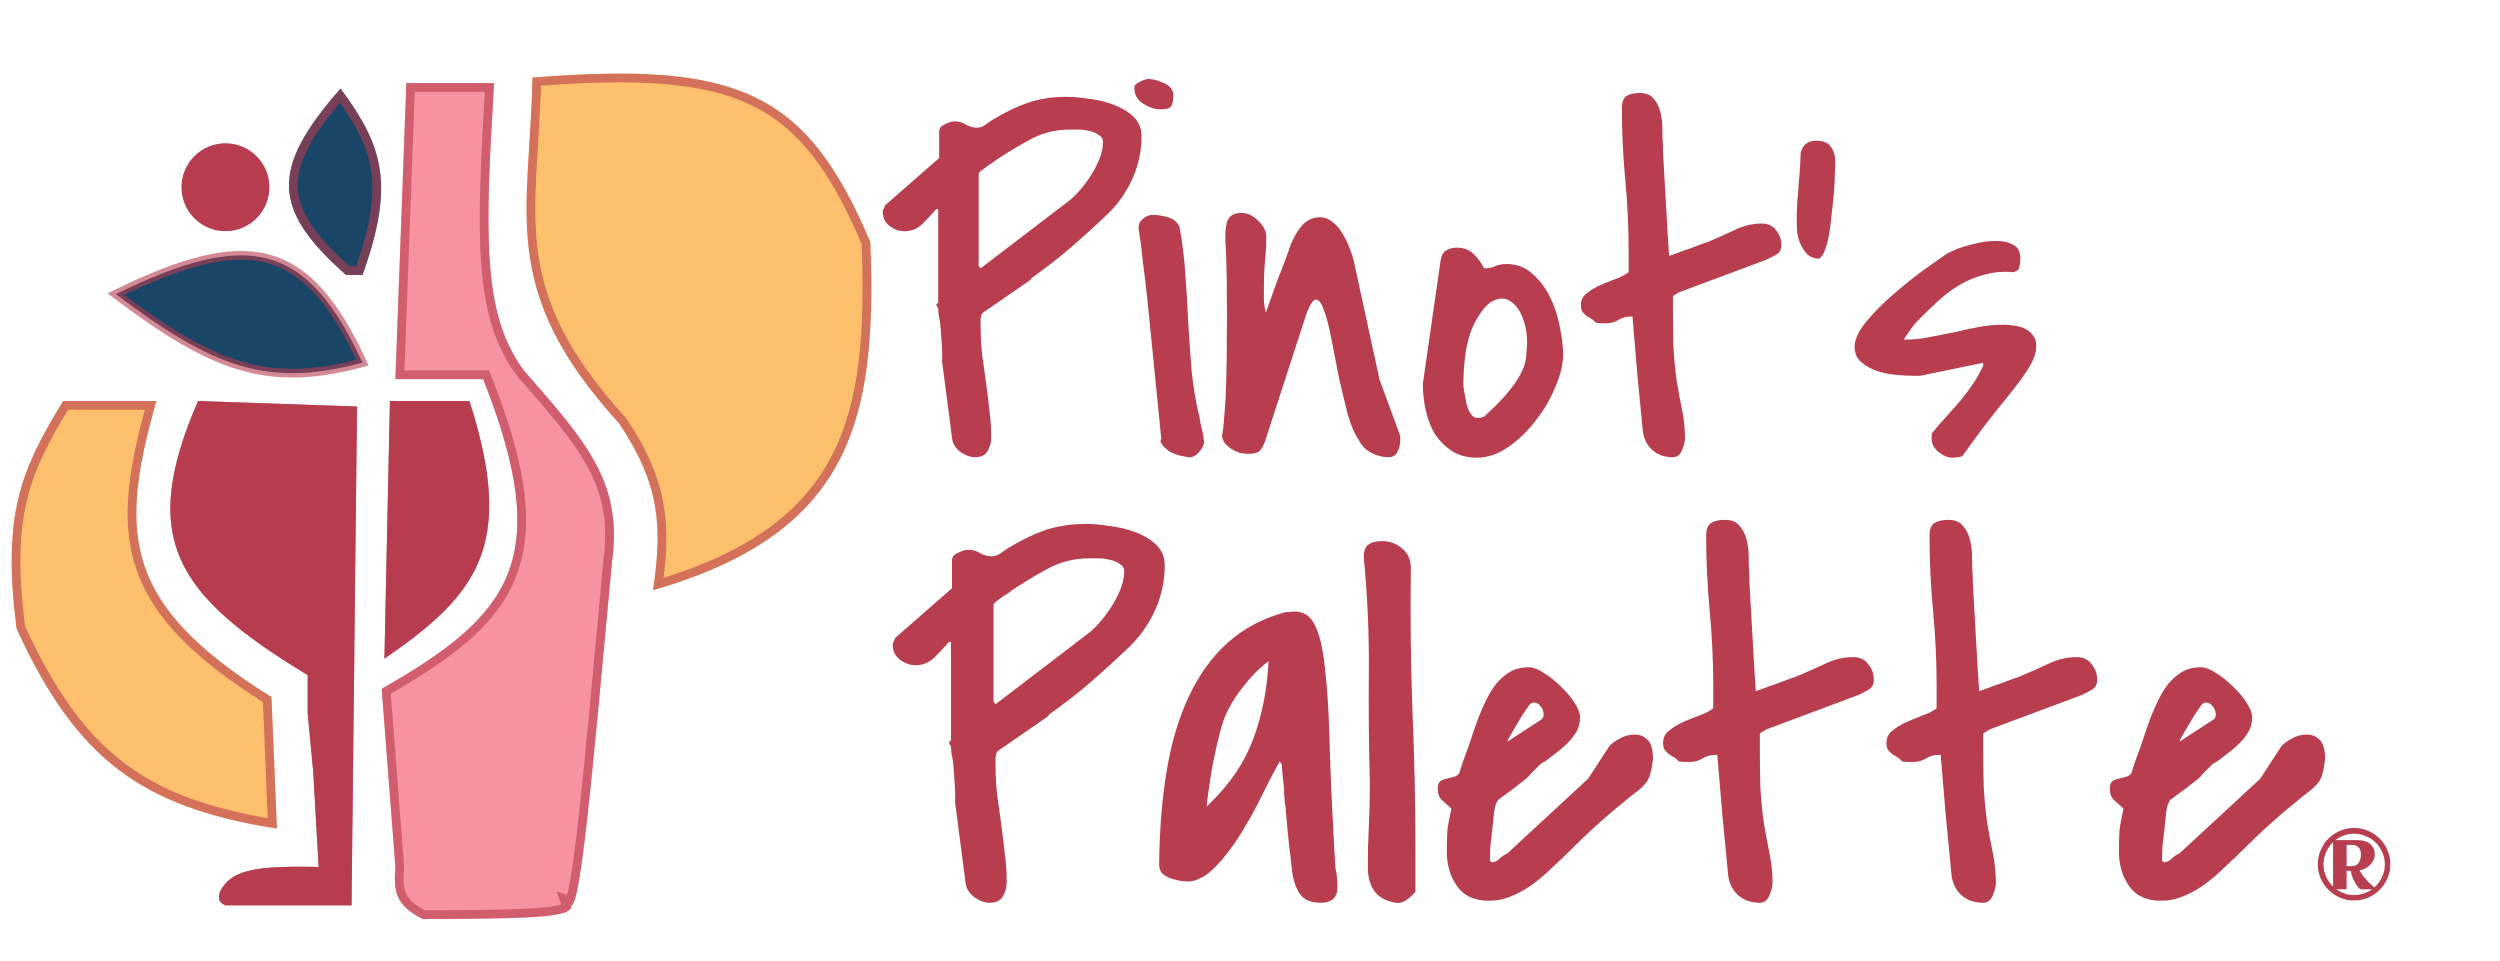 <svg width="385" height="148" viewBox="0 0 385 148" fill="none" xmlns="http://www.w3.org/2000/svg">
<g filter="url(#filter0_d)">
<path d="M59.093 56.587L60.782 11H74.289C72.94 34.024 72.352 46.63 78.932 55.32C88.608 66.379 94.162 72.566 92.439 84.867C89.416 117.499 87.614 138.127 86.108 137.629C86.834 139.671 78.058 139.656 63.314 139.74C59.243 137.649 58.772 135.699 59.093 131.72L56.983 104.284C76.629 93.04 83.741 84.609 72.601 56.587H59.093Z" fill="#F692A1"/>
<path d="M61.43 11.673H73.575C72.923 22.829 72.466 31.563 72.966 38.583C73.478 45.766 74.996 51.236 78.395 55.727L78.41 55.745L78.425 55.763C78.52 55.871 78.614 55.978 78.707 56.085C83.427 61.48 87.073 65.647 89.366 69.945C91.68 74.282 92.615 78.76 91.773 84.774L91.77 84.789L91.769 84.805C91.579 86.859 91.393 88.864 91.213 90.82C89.957 104.408 88.924 115.585 88.035 123.597C87.527 128.183 87.068 131.715 86.645 134.064C86.432 135.245 86.233 136.096 86.052 136.625C86.017 136.725 85.986 136.806 85.958 136.871L85.013 136.559L85.464 137.828C85.379 137.908 85.166 138.033 84.731 138.164C83.86 138.427 82.438 138.616 80.468 138.747C76.784 138.992 71.395 139.022 64.632 139.059C64.251 139.062 63.866 139.064 63.477 139.066C61.595 138.079 60.648 137.176 60.166 136.151C59.661 135.079 59.604 133.755 59.764 131.774L59.769 131.721L59.764 131.668L57.687 104.656C67.305 99.124 74.06 94.143 76.96 86.98C79.905 79.71 78.809 70.382 73.226 56.338L73.057 55.913H72.601H59.792L61.43 11.673Z" stroke="#B83D4F" stroke-opacity="0.6" stroke-width="1.346"/>
</g>
<g filter="url(#filter1_d)">
<path d="M58.25 59.963H70.491C77.666 82.188 71.751 89.782 57.406 99.641L58.25 59.963Z" fill="#B83D4F"/>
<path d="M58.107 98.335L58.909 60.636H70C73.427 71.432 73.649 78.577 71.394 84.188C69.217 89.603 64.686 93.72 58.107 98.335Z" stroke="#B83D4F" stroke-opacity="0.6" stroke-width="1.346"/>
</g>
<g filter="url(#filter2_d)">
<path d="M50.652 11.844C57.231 20.767 59.017 26.597 54.029 40.547H51.496C40.033 30.42 39.827 24.195 50.652 11.844Z" fill="#194567"/>
<path d="M43.389 27.009C43.27 23.069 45.579 18.769 50.606 12.923C53.585 17.05 55.424 20.473 56.012 24.41C56.62 28.476 55.906 33.179 53.553 39.874H51.752C46.163 34.903 43.51 31.025 43.389 27.009Z" stroke="#B83D4F" stroke-opacity="0.6" stroke-width="1.346"/>
</g>
<g filter="url(#filter3_d)">
<path d="M28.703 59.963L53.185 60.807L52.341 137.629C44.758 137.629 40.507 137.629 32.925 137.629C31.806 137.123 31.813 136.582 32.08 135.519C33.723 132.415 36.701 131.454 47.276 131.72L46.432 116.947L45.587 108.083V102.173C25.131 89.779 19.537 81.097 28.703 59.963Z" fill="#B83D4F"/>
<path d="M47.102 116.883L46.261 108.051V102.173V101.794L45.936 101.598C35.706 95.399 29.369 90.223 26.652 84.073C23.994 78.054 24.741 70.935 29.14 60.652L52.505 61.458L51.675 136.956H51.64H51.596H51.553H51.51H51.467H51.424H51.382H51.339H51.296H51.253H51.211H51.168H51.126H51.083H51.041H50.999H50.957H50.915H50.873H50.831H50.789H50.747H50.705H50.663H50.622H50.58H50.539H50.497H50.456H50.414H50.373H50.332H50.291H50.25H50.209H50.168H50.127H50.086H50.045H50.005H49.964H49.923H49.883H49.842H49.802H49.761H49.721H49.681H49.641H49.601H49.56H49.52H49.48H49.441H49.401H49.361H49.321H49.282H49.242H49.202H49.163H49.123H49.084H49.045H49.005H48.966H48.927H48.888H48.849H48.809H48.77H48.731H48.693H48.654H48.615H48.576H48.538H48.499H48.46H48.422H48.383H48.345H48.306H48.268H48.23H48.191H48.153H48.115H48.077H48.039H48.001H47.963H47.925H47.887H47.849H47.811H47.773H47.736H47.698H47.66H47.623H47.585H47.548H47.51H47.473H47.435H47.398H47.361H47.323H47.286H47.249H47.212H47.175H47.138H47.1H47.063H47.026H46.989H46.953H46.916H46.879H46.842H46.805H46.769H46.732H46.695H46.659H46.622H46.586H46.549H46.513H46.476H46.44H46.403H46.367H46.331H46.294H46.258H46.222H46.185H46.149H46.113H46.077H46.041H46.005H45.969H45.933H45.897H45.861H45.825H45.789H45.753H45.718H45.682H45.646H45.61H45.574H45.539H45.503H45.467H45.432H45.396H45.361H45.325H45.289H45.254H45.218H45.183H45.148H45.112H45.077H45.041H45.006H44.971H44.935H44.9H44.865H44.829H44.794H44.759H44.724H44.688H44.653H44.618H44.583H44.548H44.513H44.478H44.443H44.407H44.372H44.337H44.302H44.267H44.232H44.197H44.163H44.127H44.093H44.058H44.023H43.988H43.953H43.918H43.883H43.848H43.813H43.779H43.744H43.709H43.674H43.639H43.605H43.57H43.535H43.5H43.465H43.431H43.396H43.361H43.327H43.292H43.257H43.222H43.188H43.153H43.118H43.084H43.049H43.014H42.98H42.945H42.91H42.876H42.841H42.806H42.771H42.737H42.702H42.667H42.633H42.598H42.563H42.529H42.494H42.459H42.425H42.39H42.355H42.321H42.286H42.251H42.217H42.182H42.147H42.112H42.078H42.043H42.008H41.974H41.939H41.904H41.87H41.835H41.8H41.765H41.73H41.696H41.661H41.626H41.591H41.556H41.522H41.487H41.452H41.417H41.382H41.347H41.313H41.278H41.243H41.208H41.173H41.138H41.103H41.068H41.033H40.998H40.963H40.928H40.893H40.858H40.823H40.788H40.753H40.718H40.682H40.647H40.612H40.577H40.542H40.507H40.471H40.436H40.401H40.366H40.33H40.295H40.26H40.224H40.189H40.153H40.118H40.083H40.047H40.012H39.976H39.941H39.905H39.869H39.834H39.798H39.763H39.727H39.691H39.655H39.62H39.584H39.548H39.512H39.476H39.44H39.404H39.369H39.333H39.297H39.261H39.224H39.188H39.152H39.116H39.08H39.044H39.008H38.971H38.935H38.899H38.862H38.826H38.789H38.753H38.717H38.68H38.644H38.607H38.57H38.534H38.497H38.46H38.423H38.387H38.35H38.313H38.276H38.239H38.202H38.165H38.128H38.091H38.054H38.017H37.979H37.942H37.905H37.868H37.83H37.793H37.755H37.718H37.68H37.643H37.605H37.568H37.53H37.492H37.454H37.416H37.379H37.341H37.303H37.265H37.227H37.189H37.151H37.112H37.074H37.036H36.998H36.959H36.921H36.882H36.844H36.805H36.767H36.728H36.689H36.651H36.612H36.573H36.534H36.495H36.456H36.417H36.378H36.339H36.3H36.26H36.221H36.182H36.142H36.103H36.063H36.024H35.984H35.944H35.905H35.865H35.825H35.785H35.745H35.705H35.665H35.625H35.585H35.544H35.504H35.464H35.423H35.383H35.342H35.302H35.261H35.22H35.18H35.139H35.098H35.057H35.016H34.975H34.934H34.892H34.851H34.81H34.768H34.727H34.685H34.644H34.602H34.56H34.519H34.477H34.435H34.393H34.351H34.309H34.267H34.224H34.182H34.14H34.097H34.055H34.012H33.969H33.927H33.884H33.841H33.798H33.755H33.712H33.669H33.626H33.583H33.539H33.496H33.452H33.409H33.365H33.321H33.278H33.234H33.19H33.146H33.102H33.076C32.698 136.766 32.642 136.635 32.625 136.58C32.587 136.462 32.593 136.258 32.714 135.762C33.081 135.085 33.508 134.547 34.072 134.111C34.659 133.657 35.427 133.288 36.499 133.007C38.669 132.439 41.97 132.26 47.259 132.393L47.989 132.411L47.948 131.682L47.104 116.908L47.103 116.895L47.102 116.883Z" stroke="#B83D4F" stroke-opacity="0.6" stroke-width="1.346"/>
</g>
<g filter="url(#filter4_d)">
<path d="M7.928 59.963H22.279C16.432 80.644 17.19 91.328 40.007 105.55L40.852 125.811C20.159 122.526 10.035 115.302 0.752 94.998C-1.492 77.445 1.398 70.623 7.928 59.963Z" fill="#FFC06E"/>
<path d="M1.704 75.053C2.912 70.032 5.151 65.807 8.305 60.636H21.392C18.635 70.57 17.441 78.345 19.755 85.389C22.119 92.586 28.093 98.871 39.35 105.933L40.145 125.014C30.265 123.373 22.921 120.788 16.929 116.25C10.794 111.603 6.011 104.859 1.407 94.811C0.305 86.133 0.477 80.156 1.704 75.053Z" stroke="#B83D4F" stroke-opacity="0.6" stroke-width="1.346"/>
</g>
<g filter="url(#filter5_d)">
<path d="M80.199 10.155C111.998 7.61 122.447 12.336 132.232 35.482C133.285 62.612 129.521 80.243 98.771 89.088C100.185 79.53 99.959 72.899 93.495 63.34C74.729 42.759 79.828 31.003 80.199 10.155Z" fill="#FFC06E"/>
<path d="M126.831 68.83C122.391 77.327 114.22 83.761 99.586 88.148C100.187 83.784 100.405 79.952 99.751 76.102C99.043 71.939 97.325 67.802 94.052 62.963L94.025 62.922L93.992 62.886C84.683 52.676 81.342 44.716 80.338 36.763C79.834 32.767 79.917 28.749 80.153 24.403C80.22 23.166 80.3 21.902 80.382 20.604C80.576 17.535 80.782 14.28 80.86 10.778C96.414 9.569 106.644 10.167 114.179 13.791C121.742 17.429 126.709 24.179 131.564 35.631C132.081 49.132 131.381 60.123 126.831 68.83Z" stroke="#B83D4F" stroke-opacity="0.6" stroke-width="1.346"/>
</g>
<g filter="url(#filter6_d)">
<path d="M16.04 43.501C36.248 33.616 45.361 35.25 54.029 54.054C39.471 57.978 31.123 54.879 16.04 43.501Z" fill="#194567"/>
<path d="M16.04 43.501C36.248 33.616 45.361 35.25 54.029 54.054C39.471 57.978 31.123 54.879 16.04 43.501Z" stroke="#B83D4F" stroke-opacity="0.6" stroke-width="1.346"/>
</g>
<g filter="url(#filter7_d)">
<circle cx="32.924" cy="27.04" r="6.754" fill="#B83D4F"/>
<circle cx="32.924" cy="27.04" r="6.08" stroke="#B83D4F" stroke-opacity="0.6" stroke-width="1.346"/>
</g>
<g filter="url(#filter8_d)">
<path d="M361.792 129.792C361.792 128.811 361.301 128.32 360.32 128.32H359.584V131.601H360.32C360.853 131.601 361.231 131.419 361.456 131.054C361.68 130.69 361.792 130.269 361.792 129.792ZM366.314 131.307C366.314 132.078 366.167 132.8 365.873 133.473C365.578 134.146 365.178 134.735 364.674 135.24C364.169 135.745 363.58 136.144 362.907 136.439C362.234 136.733 361.512 136.88 360.74 136.88C359.969 136.88 359.24 136.733 358.553 136.439C357.88 136.144 357.291 135.745 356.786 135.24C356.281 134.735 355.882 134.146 355.587 133.473C355.293 132.8 355.145 132.078 355.145 131.307C355.145 130.535 355.293 129.813 355.587 129.14C355.882 128.453 356.281 127.857 356.786 127.352C357.291 126.847 357.88 126.448 358.553 126.153C359.24 125.859 359.969 125.712 360.74 125.712C361.512 125.712 362.234 125.859 362.907 126.153C363.58 126.448 364.169 126.847 364.674 127.352C365.178 127.857 365.578 128.453 365.873 129.14C366.167 129.813 366.314 130.535 366.314 131.307ZM357.985 135.156C358.378 135.436 358.805 135.653 359.268 135.808C359.731 135.962 360.222 136.039 360.74 136.039C361.259 136.039 361.75 135.962 362.213 135.808C362.689 135.653 363.124 135.436 363.517 135.156H361.687C361.463 134.959 361.259 134.721 361.077 134.441C360.923 134.202 360.761 133.908 360.593 133.557C360.425 133.193 360.299 132.779 360.215 132.316H359.584V135.156H357.985ZM357.501 127.899C357.052 128.334 356.695 128.846 356.428 129.435C356.162 130.023 356.029 130.654 356.029 131.328C356.029 132.001 356.162 132.632 356.428 133.221C356.695 133.795 357.052 134.3 357.501 134.735V127.899ZM365.473 131.328C365.473 130.683 365.347 130.073 365.094 129.498C364.856 128.923 364.519 128.418 364.085 127.983C363.65 127.549 363.145 127.212 362.57 126.974C361.995 126.721 361.385 126.595 360.74 126.595C360.208 126.595 359.696 126.679 359.205 126.847C358.714 127.016 358.265 127.261 357.859 127.584H361.224C361.575 127.584 361.911 127.626 362.234 127.71C362.556 127.78 362.844 127.906 363.096 128.088C363.349 128.271 363.545 128.502 363.685 128.782C363.839 129.063 363.916 129.399 363.916 129.792C363.916 130.115 363.846 130.416 363.706 130.697C363.58 130.963 363.405 131.201 363.18 131.412C362.97 131.622 362.725 131.804 362.444 131.959C362.164 132.099 361.869 132.19 361.561 132.232C361.743 132.555 361.939 132.856 362.15 133.136C362.36 133.403 362.57 133.648 362.781 133.873C362.991 134.083 363.187 134.272 363.37 134.441C363.566 134.609 363.734 134.749 363.874 134.861C364.365 134.412 364.751 133.887 365.031 133.284C365.326 132.681 365.473 132.029 365.473 131.328Z" fill="#B83D4F"/>
<path d="M143.282 53.85C143.332 52.861 143.307 51.872 143.208 50.882C143.158 49.893 143.084 48.904 142.985 47.914C142.936 47.667 142.862 47.271 142.763 46.727C142.713 46.183 142.689 45.862 142.689 45.763C142.689 45.713 142.639 45.614 142.54 45.466C142.441 45.268 142.392 45.144 142.392 45.095L142.54 44.947C142.689 44.798 142.738 44.724 142.689 44.724V30.404H142.392C141.798 31.096 141.106 31.838 140.314 32.63C139.523 33.421 138.583 33.817 137.495 33.817C136.703 33.817 135.937 33.545 135.195 33.001C134.502 32.457 134.156 31.739 134.156 30.849V30.701C134.156 30.651 134.181 30.577 134.23 30.478C134.28 30.379 134.329 30.28 134.378 30.181C134.428 30.033 134.477 29.909 134.527 29.81L142.837 22.539V18.458C142.837 17.964 143.134 17.593 143.727 17.345C144.321 17.049 144.816 16.9 145.211 16.9C145.854 16.9 146.448 17.073 146.992 17.419C147.536 17.716 148.08 17.865 148.624 17.865C149.119 17.865 149.564 17.716 149.96 17.419C150.356 17.123 150.751 16.851 151.147 16.603C153.027 15.466 154.832 14.6 156.563 14.006C158.344 13.413 160.323 13.116 162.499 13.116C163.439 13.116 164.552 13.215 165.838 13.413C167.174 13.561 168.435 13.858 169.622 14.303C170.859 14.748 171.897 15.367 172.738 16.158C173.579 16.95 174 17.964 174 19.2C174 21.426 173.554 23.553 172.664 25.581C171.774 27.609 170.537 29.415 168.954 30.997C166.877 32.976 164.923 34.757 163.093 36.34C161.312 37.873 159.309 39.431 157.083 41.014C157.033 41.064 156.984 41.138 156.934 41.237C156.885 41.286 156.835 41.336 156.786 41.385L149.589 46.356C149.342 46.554 149.218 46.925 149.218 47.469C149.218 47.964 149.218 48.285 149.218 48.434C149.218 49.868 149.292 51.303 149.44 52.737C149.638 54.122 149.836 55.532 150.034 56.967C150.232 58.401 150.405 59.835 150.553 61.27C150.751 62.704 150.85 64.139 150.85 65.573C150.85 66.365 150.652 67.082 150.257 67.725C149.91 68.319 149.267 68.615 148.327 68.615C147.635 68.615 146.893 68.343 146.102 67.799C145.36 67.206 144.939 66.538 144.84 65.796L143.282 53.85ZM149.218 39.53L162.722 29.217C163.315 28.772 163.909 28.203 164.502 27.51C165.145 26.768 165.714 26.002 166.209 25.21C166.753 24.369 167.198 23.504 167.545 22.613C167.891 21.723 168.064 20.882 168.064 20.09C168.064 19.596 167.841 19.225 167.396 18.978C167 18.681 166.531 18.483 165.986 18.384C165.442 18.236 164.873 18.161 164.28 18.161C163.736 18.161 163.291 18.161 162.944 18.161C160.718 18.161 158.666 18.681 156.786 19.72C154.956 20.709 153.2 21.772 151.518 22.91C151.419 23.009 151.221 23.157 150.924 23.355C150.628 23.504 150.331 23.701 150.034 23.949C149.737 24.147 149.465 24.345 149.218 24.542C149.02 24.74 148.921 24.913 148.921 25.062V39.159L149.218 39.53ZM177.042 65.796C176.547 60.849 176.127 56.62 175.78 53.108C175.434 49.596 175.137 46.653 174.89 44.279C174.643 41.904 174.42 40.025 174.222 38.64C174.074 37.205 173.95 36.142 173.851 35.449C173.752 34.707 173.678 34.213 173.629 33.965C173.579 33.718 173.554 33.57 173.554 33.52V33.223C173.554 32.679 173.777 32.234 174.222 31.888C174.717 31.492 175.212 31.294 175.706 31.294C176.448 31.294 177.24 31.418 178.081 31.665C178.971 31.913 179.564 32.432 179.861 33.223C180.306 35.647 180.603 38.096 180.752 40.569C180.949 43.042 181.098 45.515 181.197 47.989C181.345 50.412 181.518 52.861 181.716 55.334C181.963 57.807 182.384 60.256 182.978 62.68C182.978 62.779 183.002 62.976 183.052 63.273C183.151 63.57 183.225 63.892 183.274 64.238C183.373 64.584 183.447 64.906 183.497 65.202C183.546 65.499 183.571 65.697 183.571 65.796V65.944C183.571 65.994 183.596 66.043 183.645 66.093C183.645 66.686 183.373 67.28 182.829 67.873C182.285 68.467 181.716 68.714 181.123 68.615C180.974 68.566 180.603 68.492 180.01 68.393C179.466 68.244 179.095 68.121 178.897 68.022C178.748 67.972 178.55 67.873 178.303 67.725C178.056 67.527 177.808 67.329 177.561 67.132C177.363 66.934 177.19 66.711 177.042 66.464C176.893 66.216 176.893 65.994 177.042 65.796ZM172.887 11.706C172.887 11.36 173.159 11.063 173.703 10.816C174.296 10.519 174.742 10.371 175.038 10.371C175.78 10.371 176.597 10.593 177.487 11.039C178.427 11.434 178.897 12.053 178.897 12.893C178.897 13.734 178.773 14.303 178.526 14.6C178.328 14.897 177.808 15.045 176.968 15.045C176.077 15.045 175.162 14.748 174.222 14.155C173.332 13.561 172.887 12.745 172.887 11.706ZM207.537 66.093C206.844 65.103 206.251 63.743 205.756 62.012C205.311 60.231 204.866 58.376 204.42 56.447C204.025 54.468 203.654 52.564 203.308 50.734C202.961 48.854 202.59 47.37 202.195 46.282C201.848 45.144 201.453 44.501 201.007 44.353C200.562 44.205 200.043 44.872 199.449 46.356L192.994 66.241C192.747 66.934 192.45 67.428 192.104 67.725C191.757 67.972 191.189 68.096 190.397 68.096C190.002 68.096 189.581 68.047 189.136 67.948C188.691 67.799 188.27 67.601 187.875 67.354C187.479 67.107 187.133 66.81 186.836 66.464C186.588 66.117 186.44 65.722 186.391 65.276C186.539 64.683 186.663 63.595 186.762 62.012C186.91 60.429 187.009 58.599 187.058 56.521C187.108 54.444 187.133 52.267 187.133 49.992C187.182 47.667 187.182 45.515 187.133 43.537C187.133 41.509 187.108 39.778 187.058 38.343C187.009 36.859 186.959 35.895 186.91 35.449C186.91 34.955 186.91 34.46 186.91 33.965C186.959 33.421 187.034 32.927 187.133 32.481C187.281 32.036 187.504 31.69 187.8 31.443C188.147 31.146 188.666 30.997 189.358 30.997C190.298 30.997 191.164 31.393 191.955 32.185C192.796 32.976 193.217 33.817 193.217 34.707C193.217 35.993 193.143 37.279 192.994 38.566C192.895 39.802 192.846 41.064 192.846 42.35C192.846 43.141 192.846 43.809 192.846 44.353C192.846 44.897 192.945 45.565 193.143 46.356C193.291 45.961 193.538 45.268 193.884 44.279C194.231 43.289 194.602 42.251 194.997 41.163C195.443 40.074 195.838 39.06 196.185 38.12C196.531 37.131 196.778 36.439 196.927 36.043C197.273 35.054 197.792 34.114 198.485 33.223C199.177 32.284 200.092 31.764 201.23 31.665C201.972 31.616 202.64 31.814 203.233 32.259C203.876 32.704 204.42 33.298 204.866 34.04C205.311 34.732 205.682 35.474 205.979 36.266C206.275 37.008 206.498 37.651 206.646 38.195L210.653 56.67L213.769 65.128C213.819 65.178 213.843 65.326 213.843 65.573C213.843 65.771 213.843 65.92 213.843 66.019C213.843 66.612 213.695 67.206 213.398 67.799C213.151 68.343 212.681 68.615 211.989 68.615C211.148 68.615 210.282 68.393 209.392 67.948C208.501 67.453 207.883 66.835 207.537 66.093ZM217.331 57.263L220.076 38.195C220.175 37.552 220.447 37.082 220.892 36.785C221.387 36.488 221.931 36.34 222.525 36.34C223.613 36.34 224.478 36.661 225.121 37.304C225.764 37.898 226.309 38.64 226.754 39.53H226.828C227.422 39.53 227.941 39.431 228.386 39.233C228.881 38.986 229.474 38.862 230.167 38.862C231.75 38.862 233.085 39.357 234.173 40.346C235.311 41.336 236.226 42.547 236.919 43.982C237.611 45.367 238.106 46.876 238.403 48.508C238.749 50.14 238.922 51.575 238.922 52.811C238.922 54.295 238.526 55.952 237.735 57.783C236.993 59.613 235.979 61.344 234.693 62.976C233.456 64.609 232.046 65.969 230.464 67.057C228.881 68.145 227.273 68.69 225.641 68.69C224.157 68.69 222.871 68.343 221.783 67.651C220.744 66.958 219.878 66.093 219.186 65.054C218.543 63.966 218.073 62.754 217.776 61.418C217.479 60.083 217.331 58.772 217.331 57.486V57.263ZM223.563 57.708C223.662 58.203 223.761 58.772 223.86 59.415C223.959 60.058 224.107 60.652 224.305 61.196C224.503 61.69 224.775 62.086 225.121 62.383C225.517 62.63 226.061 62.63 226.754 62.383C227.397 61.789 228.089 61.121 228.831 60.38C229.573 59.638 230.266 58.846 230.909 58.005C231.601 57.164 232.17 56.274 232.615 55.334C233.061 54.394 233.283 53.405 233.283 52.366C233.481 50.684 233.357 49.151 232.912 47.766C232.467 46.332 231.824 45.318 230.983 44.724C230.192 44.081 229.276 44.007 228.238 44.501C227.199 44.947 226.16 46.208 225.121 48.285C224.528 49.572 224.107 51.08 223.86 52.811C223.662 54.493 223.563 56.051 223.563 57.486V57.708ZM249.31 46.95C248.617 46.95 247.999 47.123 247.455 47.469C246.911 47.816 246.268 47.989 245.526 47.989C245.427 47.989 245.155 47.989 244.709 47.989C244.314 47.939 244.066 47.914 243.967 47.914C243.77 47.667 243.547 47.469 243.3 47.321C243.052 47.172 242.805 47.024 242.558 46.876C242.31 46.678 242.088 46.455 241.89 46.208C241.742 45.961 241.667 45.614 241.667 45.169C241.667 44.427 241.964 43.834 242.558 43.388C243.151 42.894 243.844 42.473 244.635 42.127C245.427 41.781 246.218 41.459 247.01 41.163C247.85 40.866 248.518 40.52 249.013 40.124V36.859C249.013 33.199 248.84 29.538 248.494 25.878C248.147 22.168 247.974 18.508 247.974 14.897C247.974 13.907 248.221 13.264 248.716 12.968C249.211 12.671 249.879 12.522 250.719 12.522C251.709 12.522 252.426 12.819 252.871 13.413C253.366 13.957 253.712 14.649 253.91 15.49C254.108 16.282 254.207 17.147 254.207 18.087C254.207 18.978 254.231 19.744 254.281 20.387C254.281 21.03 254.33 22.168 254.429 23.8C254.528 25.433 254.627 27.164 254.726 28.994C254.825 30.824 254.924 32.556 255.023 34.188C255.122 35.82 255.196 36.958 255.245 37.601C255.443 37.552 255.814 37.428 256.358 37.23C256.952 36.983 257.57 36.76 258.213 36.562C258.856 36.315 259.45 36.092 259.994 35.895C260.588 35.697 261.008 35.548 261.255 35.449C262.541 34.905 263.877 34.312 265.262 33.669C266.647 32.976 268.057 32.63 269.491 32.63C270.481 32.63 271.223 32.976 271.717 33.669C272.261 34.312 272.533 35.078 272.533 35.969C272.533 36.612 272.286 37.082 271.791 37.378C271.297 37.675 270.777 37.947 270.233 38.195L256.729 43.24C256.581 43.339 256.433 43.438 256.284 43.537C256.136 43.586 255.987 43.685 255.839 43.834V46.208C255.839 47.939 255.864 49.745 255.913 51.624C256.012 53.455 256.185 55.235 256.433 56.967C256.68 58.45 256.952 59.91 257.249 61.344C257.546 62.779 257.694 64.238 257.694 65.722C257.694 66.167 257.546 66.76 257.249 67.502C256.952 68.244 256.482 68.615 255.839 68.615C254.503 68.615 253.415 68.22 252.574 67.428C251.733 66.637 251.264 65.573 251.165 64.238C250.917 61.666 250.645 58.846 250.348 55.779C250.101 52.712 249.854 49.769 249.606 46.95H249.31ZM274.908 31.146C274.908 30.8 274.932 30.181 274.982 29.291C275.081 28.401 275.155 27.461 275.204 26.471C275.303 25.482 275.378 24.542 275.427 23.652C275.477 22.762 275.501 22.119 275.501 21.723C275.847 20.486 276.639 19.868 277.876 19.868C278.964 19.868 279.73 20.189 280.176 20.832C280.621 21.426 280.843 22.218 280.843 23.207C280.843 23.504 280.819 24.097 280.769 24.988C280.769 25.828 280.72 26.818 280.621 27.955C280.522 29.044 280.398 30.206 280.25 31.443C280.151 32.63 280.003 33.718 279.805 34.707C279.607 35.697 279.359 36.513 279.063 37.156C278.766 37.799 278.444 38.096 278.098 38.046C277.406 37.947 276.862 37.7 276.466 37.304C276.07 36.859 275.749 36.364 275.501 35.82C275.254 35.276 275.081 34.707 274.982 34.114C274.932 33.471 274.908 32.877 274.908 32.333V31.146ZM295.683 65.796C295.683 65.549 295.683 65.326 295.683 65.128C295.732 64.93 295.856 64.732 296.054 64.535C296.647 63.793 297.315 63.026 298.057 62.234C298.799 61.394 299.516 60.577 300.209 59.786C300.901 58.945 301.544 58.079 302.138 57.189C302.732 56.299 303.226 55.408 303.622 54.518V54.073L293.902 56.076H292.789C292.097 56.076 291.231 56.027 290.192 55.928C289.203 55.829 288.214 55.631 287.224 55.334C286.285 54.988 285.468 54.518 284.776 53.924C284.133 53.331 283.811 52.539 283.811 51.55C283.861 50.412 284.454 49.151 285.592 47.766C286.73 46.381 288.065 45.021 289.599 43.685C291.132 42.35 292.665 41.113 294.199 39.975C295.782 38.838 297.043 37.947 297.983 37.304C299.022 36.711 300.258 36.241 301.693 35.895C303.127 35.499 304.438 35.301 305.625 35.301C306.615 35.301 307.48 35.499 308.222 35.895C308.964 36.241 309.335 36.958 309.335 38.046C309.335 38.491 309.286 38.912 309.187 39.308C309.137 39.703 308.84 39.975 308.296 40.124C306.713 39.975 305.23 40.099 303.844 40.495C302.459 40.841 301.149 41.385 299.912 42.127C298.675 42.869 297.513 43.759 296.425 44.798C295.337 45.787 294.273 46.826 293.234 47.914C292.938 48.261 292.567 48.755 292.121 49.398C291.676 49.992 291.454 50.338 291.454 50.437V50.511C292.74 50.511 294.001 50.388 295.238 50.14C296.524 49.893 297.785 49.646 299.022 49.398C300.308 49.102 301.569 48.83 302.806 48.582C304.092 48.335 305.403 48.211 306.738 48.211C307.233 48.211 307.777 48.261 308.371 48.36C308.964 48.409 309.508 48.557 310.003 48.805C310.547 49.052 310.967 49.398 311.264 49.843C311.61 50.239 311.784 50.759 311.784 51.402C311.784 52.342 311.536 53.257 311.042 54.147C310.596 54.988 309.904 56.027 308.964 57.263C308.074 58.45 306.911 59.91 305.477 61.641C304.092 63.372 302.435 65.598 300.506 68.319C300.407 68.467 300.159 68.566 299.764 68.615C299.417 68.665 299.121 68.69 298.873 68.69C298.181 68.69 297.464 68.393 296.722 67.799C296.029 67.206 295.683 66.538 295.683 65.796Z" fill="#B83D4F"/>
<path d="M145.28 121.709C145.332 120.669 145.306 119.629 145.202 118.589C145.15 117.549 145.072 116.509 144.968 115.469C144.916 115.209 144.838 114.793 144.734 114.221C144.682 113.649 144.656 113.311 144.656 113.207C144.656 113.155 144.604 113.051 144.5 112.895C144.396 112.687 144.344 112.557 144.344 112.505L144.5 112.349C144.656 112.193 144.708 112.115 144.656 112.115V97.061H144.344C143.72 97.789 142.992 98.569 142.16 99.401C141.328 100.233 140.34 100.649 139.196 100.649C138.364 100.649 137.558 100.363 136.778 99.791C136.05 99.219 135.686 98.465 135.686 97.529V97.373C135.686 97.321 135.712 97.243 135.764 97.139C135.816 97.035 135.868 96.931 135.92 96.827C135.972 96.671 136.024 96.541 136.076 96.437L144.812 88.793V84.503C144.812 83.983 145.124 83.593 145.748 83.333C146.372 83.021 146.892 82.865 147.308 82.865C147.984 82.865 148.608 83.047 149.18 83.411C149.752 83.723 150.324 83.879 150.896 83.879C151.416 83.879 151.884 83.723 152.3 83.411C152.716 83.099 153.132 82.813 153.548 82.553C155.524 81.357 157.422 80.447 159.242 79.823C161.114 79.199 163.194 78.887 165.482 78.887C166.47 78.887 167.64 78.991 168.992 79.199C170.396 79.355 171.722 79.667 172.97 80.135C174.27 80.603 175.362 81.253 176.246 82.085C177.13 82.917 177.572 83.983 177.572 85.283C177.572 87.623 177.104 89.859 176.168 91.991C175.232 94.123 173.932 96.021 172.268 97.685C170.084 99.765 168.03 101.637 166.106 103.301C164.234 104.913 162.128 106.551 159.788 108.215C159.736 108.267 159.684 108.345 159.632 108.449C159.58 108.501 159.528 108.553 159.476 108.605L151.91 113.831C151.65 114.039 151.52 114.429 151.52 115.001C151.52 115.521 151.52 115.859 151.52 116.015C151.52 117.523 151.598 119.031 151.754 120.539C151.962 121.995 152.17 123.477 152.378 124.985C152.586 126.493 152.768 128.001 152.924 129.509C153.132 131.017 153.236 132.525 153.236 134.033C153.236 134.865 153.028 135.619 152.612 136.295C152.248 136.919 151.572 137.231 150.584 137.231C149.856 137.231 149.076 136.945 148.244 136.373C147.464 135.749 147.022 135.047 146.918 134.267L145.28 121.709ZM151.52 106.655L165.716 95.813C166.34 95.345 166.964 94.747 167.588 94.019C168.264 93.239 168.862 92.433 169.382 91.601C169.954 90.717 170.422 89.807 170.786 88.871C171.15 87.935 171.332 87.051 171.332 86.219C171.332 85.699 171.098 85.309 170.63 85.049C170.214 84.737 169.72 84.529 169.148 84.425C168.576 84.269 167.978 84.191 167.354 84.191C166.782 84.191 166.314 84.191 165.95 84.191C163.61 84.191 161.452 84.737 159.476 85.829C157.552 86.869 155.706 87.987 153.938 89.183C153.834 89.287 153.626 89.443 153.314 89.651C153.002 89.807 152.69 90.015 152.378 90.275C152.066 90.483 151.78 90.691 151.52 90.899C151.312 91.107 151.208 91.289 151.208 91.445V106.265L151.52 106.655ZM195.278 115.469C194.81 116.301 194.264 117.315 193.64 118.511C193.068 119.655 192.444 120.903 191.768 122.255C191.092 123.555 190.338 124.881 189.506 126.233C188.726 127.533 187.894 128.729 187.01 129.821C186.178 130.913 185.294 131.849 184.358 132.629C183.422 133.357 182.46 133.799 181.472 133.955C181.056 133.955 180.588 133.929 180.068 133.877C179.548 133.773 179.028 133.643 178.508 133.487C177.988 133.279 177.546 133.019 177.182 132.707C176.87 132.343 176.714 131.875 176.714 131.303C176.766 125.999 177.156 121.189 177.884 116.873C178.612 112.505 179.756 108.683 181.316 105.407C182.876 102.079 184.878 99.323 187.322 97.139C189.766 94.955 192.73 93.395 196.214 92.459C196.318 92.459 196.5 92.459 196.76 92.459C197.072 92.407 197.28 92.381 197.384 92.381C198.944 92.329 200.062 93.057 200.738 94.565C201.466 96.021 201.986 98.361 202.298 101.585C202.662 104.757 202.896 108.865 203 113.909C203.156 118.901 203.442 124.907 203.858 131.927C204.014 132.499 204.092 132.993 204.092 133.409C204.144 133.825 204.17 134.319 204.17 134.891C204.17 135.671 203.936 136.269 203.468 136.685C203 137.049 202.402 137.231 201.674 137.231C200.166 137.231 199.1 136.815 198.476 135.983C197.852 135.151 197.436 134.033 197.228 132.629C197.228 132.577 197.176 132.161 197.072 131.381C197.02 130.601 196.916 129.717 196.76 128.729C196.656 127.689 196.552 126.649 196.448 125.609C196.344 124.569 196.266 123.711 196.214 123.035V122.723C196.11 122.203 196.032 121.553 195.98 120.773C195.98 119.993 195.928 119.239 195.824 118.511C195.72 117.627 195.642 116.743 195.59 115.859L195.278 115.469ZM193.562 100.025C192.158 101.065 190.78 102.469 189.428 104.237C188.076 106.005 187.114 107.721 186.542 109.385C186.282 110.165 185.996 111.231 185.684 112.583C185.372 113.935 185.086 115.287 184.826 116.639C184.618 117.939 184.436 119.161 184.28 120.305C184.124 121.397 184.046 122.099 184.046 122.411C184.098 122.411 184.15 122.359 184.202 122.255C184.306 122.151 184.384 122.073 184.436 122.021C187.66 118.901 189.922 115.547 191.222 111.959C192.574 108.319 193.354 104.341 193.562 100.025ZM208.85 131.771C208.85 129.587 208.902 127.455 209.006 125.375C209.11 123.295 209.162 121.163 209.162 118.979C209.006 113.051 208.954 107.253 209.006 101.585C209.058 95.865 208.798 90.015 208.226 84.035C208.226 83.047 208.46 82.397 208.928 82.085C209.396 81.721 210.098 81.539 211.034 81.539C212.23 81.539 213.244 81.903 214.076 82.631C214.96 83.307 215.428 84.269 215.48 85.517C215.376 92.901 215.454 100.233 215.714 107.513C216.026 114.741 216.182 122.073 216.182 129.509V135.515C215.87 135.931 215.428 136.347 214.856 136.763C214.284 137.179 213.712 137.335 213.14 137.231C211.632 136.971 210.54 136.373 209.864 135.437C209.188 134.449 208.85 133.227 208.85 131.771ZM252.764 115.079C252.66 116.015 252.53 116.743 252.374 117.263C252.27 117.783 252.062 118.251 251.75 118.667C251.438 119.083 250.996 119.525 250.424 119.993C249.852 120.409 249.072 121.033 248.084 121.865C247.096 122.645 245.874 123.685 244.418 124.985C242.962 126.285 241.194 127.975 239.114 130.055C238.282 130.835 237.424 131.641 236.54 132.473C235.656 133.305 234.72 134.059 233.732 134.735C232.796 135.359 231.808 135.879 230.768 136.295C229.728 136.711 228.636 136.919 227.492 136.919C225.256 136.919 223.618 136.165 222.578 134.657C221.538 133.149 221.018 131.407 221.018 129.431C221.018 128.131 221.044 127.039 221.096 126.155C221.2 125.271 221.408 124.127 221.72 122.723C221.148 122.203 220.654 121.761 220.238 121.397C219.822 120.981 219.614 120.435 219.614 119.759C219.614 119.135 219.744 118.719 220.004 118.511C220.316 118.303 220.654 118.173 221.018 118.121C221.434 118.017 221.824 117.913 222.188 117.809C222.552 117.705 222.812 117.497 222.968 117.185C223.072 116.873 223.254 116.301 223.514 115.469C223.826 114.637 224.138 113.779 224.45 112.895C224.762 111.959 225.048 111.101 225.308 110.321C225.62 109.489 225.828 108.917 225.932 108.605C226.296 107.721 226.686 106.837 227.102 105.953C227.57 105.017 228.09 104.185 228.662 103.457C229.286 102.729 229.988 102.131 230.768 101.663C231.6 101.195 232.562 100.961 233.654 100.961C234.278 100.961 235.032 101.247 235.916 101.819C236.852 102.391 237.736 103.093 238.568 103.925C239.4 104.705 240.102 105.537 240.674 106.421C241.246 107.305 241.532 108.059 241.532 108.683C241.532 109.463 241.35 110.191 240.986 110.867C240.622 111.491 240.154 112.089 239.582 112.661C239.062 113.181 238.49 113.675 237.866 114.143C237.242 114.611 236.67 115.053 236.15 115.469C236.098 115.469 235.994 115.521 235.838 115.625C235.682 115.729 235.552 115.807 235.448 115.859C235.396 115.911 235.266 116.041 235.058 116.249C234.902 116.405 234.72 116.587 234.512 116.795C234.304 117.003 234.096 117.211 233.888 117.419C233.732 117.627 233.628 117.757 233.576 117.809C233.42 117.965 233.108 118.225 232.64 118.589C232.224 118.901 231.756 119.265 231.236 119.681C230.716 120.045 230.222 120.409 229.754 120.773C229.338 121.085 229.052 121.293 228.896 121.397L228.584 122.021C228.48 122.229 228.376 122.697 228.272 123.425C228.22 124.101 228.142 124.881 228.038 125.765C227.934 126.649 227.83 127.559 227.726 128.495C227.674 129.379 227.648 130.107 227.648 130.679C227.648 130.731 227.674 130.783 227.726 130.835C227.83 130.939 227.908 130.991 227.96 130.991C228.376 130.991 228.766 130.809 229.13 130.445C229.494 130.081 229.884 129.821 230.3 129.665L242.78 118.121L245.978 113.207C246.238 112.843 246.732 112.453 247.46 112.037C248.24 111.569 249.02 111.335 249.8 111.335C250.58 111.283 251.256 111.517 251.828 112.037C252.452 112.557 252.764 113.571 252.764 115.079ZM235.604 108.995C235.864 108.787 235.968 108.475 235.916 108.059C235.864 107.643 235.708 107.279 235.448 106.967C235.24 106.655 234.954 106.473 234.59 106.421C234.226 106.317 233.888 106.499 233.576 106.967C233.42 107.175 233.134 107.591 232.718 108.215C232.354 108.839 231.964 109.489 231.548 110.165C231.184 110.789 230.872 111.335 230.612 111.803C230.352 112.271 230.3 112.453 230.456 112.349L235.604 108.995ZM262.358 114.455C261.63 114.455 260.98 114.637 260.408 115.001C259.836 115.365 259.16 115.547 258.38 115.547C258.276 115.547 257.99 115.547 257.522 115.547C257.106 115.495 256.846 115.469 256.742 115.469C256.534 115.209 256.3 115.001 256.04 114.845C255.78 114.689 255.52 114.533 255.26 114.377C255 114.169 254.766 113.935 254.558 113.675C254.402 113.415 254.324 113.051 254.324 112.583C254.324 111.803 254.636 111.179 255.26 110.711C255.884 110.191 256.612 109.749 257.444 109.385C258.276 109.021 259.108 108.683 259.94 108.371C260.824 108.059 261.526 107.695 262.046 107.279V103.847C262.046 99.999 261.864 96.151 261.5 92.303C261.136 88.403 260.954 84.555 260.954 80.759C260.954 79.719 261.214 79.043 261.734 78.731C262.254 78.419 262.956 78.263 263.84 78.263C264.88 78.263 265.634 78.575 266.102 79.199C266.622 79.771 266.986 80.499 267.194 81.383C267.402 82.215 267.506 83.125 267.506 84.113C267.506 85.049 267.532 85.855 267.584 86.531C267.584 87.207 267.636 88.403 267.74 90.119C267.844 91.835 267.948 93.655 268.052 95.579C268.156 97.503 268.26 99.323 268.364 101.039C268.468 102.755 268.546 103.951 268.598 104.627C268.806 104.575 269.196 104.445 269.768 104.237C270.392 103.977 271.042 103.743 271.718 103.535C272.394 103.275 273.018 103.041 273.59 102.833C274.214 102.625 274.656 102.469 274.916 102.365C276.268 101.793 277.672 101.169 279.128 100.493C280.584 99.765 282.066 99.401 283.574 99.401C284.614 99.401 285.394 99.765 285.914 100.493C286.486 101.169 286.772 101.975 286.772 102.911C286.772 103.587 286.512 104.081 285.992 104.393C285.472 104.705 284.926 104.991 284.354 105.251L270.158 110.555C270.002 110.659 269.846 110.763 269.69 110.867C269.534 110.919 269.378 111.023 269.222 111.179V113.675C269.222 115.495 269.248 117.393 269.3 119.369C269.404 121.293 269.586 123.165 269.846 124.985C270.106 126.545 270.392 128.079 270.704 129.587C271.016 131.095 271.172 132.629 271.172 134.189C271.172 134.657 271.016 135.281 270.704 136.061C270.392 136.841 269.898 137.231 269.222 137.231C267.818 137.231 266.674 136.815 265.79 135.983C264.906 135.151 264.412 134.033 264.308 132.629C264.048 129.925 263.762 126.961 263.45 123.737C263.19 120.513 262.93 117.419 262.67 114.455H262.358ZM296.756 114.455C296.028 114.455 295.378 114.637 294.806 115.001C294.234 115.365 293.558 115.547 292.778 115.547C292.674 115.547 292.388 115.547 291.92 115.547C291.504 115.495 291.244 115.469 291.14 115.469C290.932 115.209 290.698 115.001 290.438 114.845C290.178 114.689 289.918 114.533 289.658 114.377C289.398 114.169 289.164 113.935 288.956 113.675C288.8 113.415 288.722 113.051 288.722 112.583C288.722 111.803 289.034 111.179 289.658 110.711C290.282 110.191 291.01 109.749 291.842 109.385C292.674 109.021 293.506 108.683 294.338 108.371C295.222 108.059 295.924 107.695 296.444 107.279V103.847C296.444 99.999 296.262 96.151 295.898 92.303C295.534 88.403 295.352 84.555 295.352 80.759C295.352 79.719 295.612 79.043 296.132 78.731C296.652 78.419 297.354 78.263 298.238 78.263C299.278 78.263 300.032 78.575 300.5 79.199C301.02 79.771 301.384 80.499 301.592 81.383C301.8 82.215 301.904 83.125 301.904 84.113C301.904 85.049 301.93 85.855 301.982 86.531C301.982 87.207 302.034 88.403 302.138 90.119C302.242 91.835 302.346 93.655 302.45 95.579C302.554 97.503 302.658 99.323 302.762 101.039C302.866 102.755 302.944 103.951 302.996 104.627C303.204 104.575 303.594 104.445 304.166 104.237C304.79 103.977 305.44 103.743 306.116 103.535C306.792 103.275 307.416 103.041 307.988 102.833C308.612 102.625 309.054 102.469 309.314 102.365C310.666 101.793 312.07 101.169 313.526 100.493C314.982 99.765 316.464 99.401 317.972 99.401C319.012 99.401 319.792 99.765 320.312 100.493C320.884 101.169 321.17 101.975 321.17 102.911C321.17 103.587 320.91 104.081 320.39 104.393C319.87 104.705 319.324 104.991 318.752 105.251L304.556 110.555C304.4 110.659 304.244 110.763 304.088 110.867C303.932 110.919 303.776 111.023 303.62 111.179V113.675C303.62 115.495 303.646 117.393 303.698 119.369C303.802 121.293 303.984 123.165 304.244 124.985C304.504 126.545 304.79 128.079 305.102 129.587C305.414 131.095 305.57 132.629 305.57 134.189C305.57 134.657 305.414 135.281 305.102 136.061C304.79 136.841 304.296 137.231 303.62 137.231C302.216 137.231 301.072 136.815 300.188 135.983C299.304 135.151 298.81 134.033 298.706 132.629C298.446 129.925 298.16 126.961 297.848 123.737C297.588 120.513 297.328 117.419 297.068 114.455H296.756ZM356.269 115.079C356.165 116.015 356.035 116.743 355.879 117.263C355.775 117.783 355.567 118.251 355.255 118.667C354.943 119.083 354.501 119.525 353.929 119.993C353.357 120.409 352.577 121.033 351.589 121.865C350.601 122.645 349.379 123.685 347.923 124.985C346.467 126.285 344.7 127.975 342.62 130.055C341.788 130.835 340.93 131.641 340.046 132.473C339.162 133.305 338.226 134.059 337.238 134.735C336.302 135.359 335.314 135.879 334.274 136.295C333.234 136.711 332.142 136.919 330.998 136.919C328.762 136.919 327.124 136.165 326.084 134.657C325.044 133.149 324.524 131.407 324.524 129.431C324.524 128.131 324.55 127.039 324.602 126.155C324.706 125.271 324.914 124.127 325.226 122.723C324.654 122.203 324.16 121.761 323.744 121.397C323.328 120.981 323.12 120.435 323.12 119.759C323.12 119.135 323.25 118.719 323.51 118.511C323.822 118.303 324.16 118.173 324.524 118.121C324.94 118.017 325.33 117.913 325.694 117.809C326.058 117.705 326.318 117.497 326.474 117.185C326.578 116.873 326.76 116.301 327.02 115.469C327.332 114.637 327.644 113.779 327.956 112.895C328.268 111.959 328.554 111.101 328.814 110.321C329.126 109.489 329.334 108.917 329.438 108.605C329.802 107.721 330.192 106.837 330.608 105.953C331.076 105.017 331.596 104.185 332.168 103.457C332.792 102.729 333.494 102.131 334.274 101.663C335.106 101.195 336.068 100.961 337.16 100.961C337.784 100.961 338.538 101.247 339.422 101.819C340.358 102.391 341.242 103.093 342.074 103.925C342.906 104.705 343.608 105.537 344.18 106.421C344.752 107.305 345.038 108.059 345.038 108.683C345.038 109.463 344.856 110.191 344.492 110.867C344.128 111.491 343.66 112.089 343.088 112.661C342.568 113.181 341.996 113.675 341.372 114.143C340.748 114.611 340.176 115.053 339.656 115.469C339.604 115.469 339.5 115.521 339.344 115.625C339.188 115.729 339.058 115.807 338.954 115.859C338.902 115.911 338.772 116.041 338.564 116.249C338.408 116.405 338.226 116.587 338.018 116.795C337.81 117.003 337.602 117.211 337.394 117.419C337.238 117.627 337.134 117.757 337.082 117.809C336.926 117.965 336.614 118.225 336.146 118.589C335.73 118.901 335.262 119.265 334.742 119.681C334.222 120.045 333.728 120.409 333.26 120.773C332.844 121.085 332.558 121.293 332.402 121.397L332.09 122.021C331.986 122.229 331.882 122.697 331.778 123.425C331.726 124.101 331.648 124.881 331.544 125.765C331.44 126.649 331.336 127.559 331.232 128.495C331.18 129.379 331.154 130.107 331.154 130.679C331.154 130.731 331.18 130.783 331.232 130.835C331.336 130.939 331.414 130.991 331.466 130.991C331.882 130.991 332.272 130.809 332.636 130.445C333 130.081 333.39 129.821 333.806 129.665L346.285 118.121L349.483 113.207C349.743 112.843 350.237 112.453 350.965 112.037C351.745 111.569 352.525 111.335 353.305 111.335C354.085 111.283 354.761 111.517 355.333 112.037C355.957 112.557 356.269 113.571 356.269 115.079ZM339.11 108.995C339.37 108.787 339.474 108.475 339.422 108.059C339.37 107.643 339.214 107.279 338.954 106.967C338.746 106.655 338.46 106.473 338.096 106.421C337.732 106.317 337.394 106.499 337.082 106.967C336.926 107.175 336.64 107.591 336.224 108.215C335.86 108.839 335.47 109.489 335.054 110.165C334.69 110.789 334.378 111.335 334.118 111.803C333.858 112.271 333.806 112.453 333.962 112.349L339.11 108.995Z" fill="#B83D4F"/>
</g>
<defs>
<filter id="filter0_d" x="56.983" y="11" width="39.357" height="132.33" filterUnits="userSpaceOnUse" color-interpolation-filters="sRGB">
<feFlood flood-opacity="0" result="BackgroundImageFix"/>
<feColorMatrix in="SourceAlpha" type="matrix" values="0 0 0 0 0 0 0 0 0 0 0 0 0 0 0 0 0 0 127 0"/>
<feOffset dx="1.795" dy="1.795"/>
<feGaussianBlur stdDeviation="0.897"/>
<feColorMatrix type="matrix" values="0 0 0 0 0 0 0 0 0 0 0 0 0 0 0 0 0 0 0.4 0"/>
<feBlend mode="normal" in2="BackgroundImageFix" result="effect1_dropShadow"/>
<feBlend mode="normal" in="SourceGraphic" in2="effect1_dropShadow" result="shape"/>
</filter>
<filter id="filter1_d" x="57.406" y="59.963" width="19.728" height="43.267" filterUnits="userSpaceOnUse" color-interpolation-filters="sRGB">
<feFlood flood-opacity="0" result="BackgroundImageFix"/>
<feColorMatrix in="SourceAlpha" type="matrix" values="0 0 0 0 0 0 0 0 0 0 0 0 0 0 0 0 0 0 127 0"/>
<feOffset dx="1.795" dy="1.795"/>
<feGaussianBlur stdDeviation="0.897"/>
<feColorMatrix type="matrix" values="0 0 0 0 0 0 0 0 0 0 0 0 0 0 0 0 0 0 0.4 0"/>
<feBlend mode="normal" in2="BackgroundImageFix" result="effect1_dropShadow"/>
<feBlend mode="normal" in="SourceGraphic" in2="effect1_dropShadow" result="shape"/>
</filter>
<filter id="filter2_d" x="42.711" y="11.844" width="17.77" height="32.292" filterUnits="userSpaceOnUse" color-interpolation-filters="sRGB">
<feFlood flood-opacity="0" result="BackgroundImageFix"/>
<feColorMatrix in="SourceAlpha" type="matrix" values="0 0 0 0 0 0 0 0 0 0 0 0 0 0 0 0 0 0 127 0"/>
<feOffset dx="1.795" dy="1.795"/>
<feGaussianBlur stdDeviation="0.897"/>
<feColorMatrix type="matrix" values="0 0 0 0 0 0 0 0 0 0 0 0 0 0 0 0 0 0 0.4 0"/>
<feBlend mode="normal" in2="BackgroundImageFix" result="effect1_dropShadow"/>
<feBlend mode="normal" in="SourceGraphic" in2="effect1_dropShadow" result="shape"/>
</filter>
<filter id="filter3_d" x="24.437" y="59.963" width="32.338" height="81.256" filterUnits="userSpaceOnUse" color-interpolation-filters="sRGB">
<feFlood flood-opacity="0" result="BackgroundImageFix"/>
<feColorMatrix in="SourceAlpha" type="matrix" values="0 0 0 0 0 0 0 0 0 0 0 0 0 0 0 0 0 0 127 0"/>
<feOffset dx="1.795" dy="1.795"/>
<feGaussianBlur stdDeviation="0.897"/>
<feColorMatrix type="matrix" values="0 0 0 0 0 0 0 0 0 0 0 0 0 0 0 0 0 0 0.4 0"/>
<feBlend mode="normal" in2="BackgroundImageFix" result="effect1_dropShadow"/>
<feBlend mode="normal" in="SourceGraphic" in2="effect1_dropShadow" result="shape"/>
</filter>
<filter id="filter4_d" x="0" y="59.963" width="44.441" height="69.437" filterUnits="userSpaceOnUse" color-interpolation-filters="sRGB">
<feFlood flood-opacity="0" result="BackgroundImageFix"/>
<feColorMatrix in="SourceAlpha" type="matrix" values="0 0 0 0 0 0 0 0 0 0 0 0 0 0 0 0 0 0 127 0"/>
<feOffset dx="1.795" dy="1.795"/>
<feGaussianBlur stdDeviation="0.897"/>
<feColorMatrix type="matrix" values="0 0 0 0 0 0 0 0 0 0 0 0 0 0 0 0 0 0 0.4 0"/>
<feBlend mode="normal" in2="BackgroundImageFix" result="effect1_dropShadow"/>
<feBlend mode="normal" in="SourceGraphic" in2="effect1_dropShadow" result="shape"/>
</filter>
<filter id="filter5_d" x="79.293" y="9.537" width="56.679" height="83.141" filterUnits="userSpaceOnUse" color-interpolation-filters="sRGB">
<feFlood flood-opacity="0" result="BackgroundImageFix"/>
<feColorMatrix in="SourceAlpha" type="matrix" values="0 0 0 0 0 0 0 0 0 0 0 0 0 0 0 0 0 0 127 0"/>
<feOffset dx="1.795" dy="1.795"/>
<feGaussianBlur stdDeviation="0.897"/>
<feColorMatrix type="matrix" values="0 0 0 0 0 0 0 0 0 0 0 0 0 0 0 0 0 0 0.4 0"/>
<feBlend mode="normal" in2="BackgroundImageFix" result="effect1_dropShadow"/>
<feBlend mode="normal" in="SourceGraphic" in2="effect1_dropShadow" result="shape"/>
</filter>
<filter id="filter6_d" x="14.759" y="36.854" width="43.804" height="23.081" filterUnits="userSpaceOnUse" color-interpolation-filters="sRGB">
<feFlood flood-opacity="0" result="BackgroundImageFix"/>
<feColorMatrix in="SourceAlpha" type="matrix" values="0 0 0 0 0 0 0 0 0 0 0 0 0 0 0 0 0 0 127 0"/>
<feOffset dx="1.795" dy="1.795"/>
<feGaussianBlur stdDeviation="0.897"/>
<feColorMatrix type="matrix" values="0 0 0 0 0 0 0 0 0 0 0 0 0 0 0 0 0 0 0.4 0"/>
<feBlend mode="normal" in2="BackgroundImageFix" result="effect1_dropShadow"/>
<feBlend mode="normal" in="SourceGraphic" in2="effect1_dropShadow" result="shape"/>
</filter>
<filter id="filter7_d" x="26.17" y="20.286" width="17.097" height="17.097" filterUnits="userSpaceOnUse" color-interpolation-filters="sRGB">
<feFlood flood-opacity="0" result="BackgroundImageFix"/>
<feColorMatrix in="SourceAlpha" type="matrix" values="0 0 0 0 0 0 0 0 0 0 0 0 0 0 0 0 0 0 127 0"/>
<feOffset dx="1.795" dy="1.795"/>
<feGaussianBlur stdDeviation="0.897"/>
<feColorMatrix type="matrix" values="0 0 0 0 0 0 0 0 0 0 0 0 0 0 0 0 0 0 0.4 0"/>
<feBlend mode="normal" in2="BackgroundImageFix" result="effect1_dropShadow"/>
<feBlend mode="normal" in="SourceGraphic" in2="effect1_dropShadow" result="shape"/>
</filter>
<filter id="filter8_d" x="134.156" y="10.371" width="235.748" height="130.481" filterUnits="userSpaceOnUse" color-interpolation-filters="sRGB">
<feFlood flood-opacity="0" result="BackgroundImageFix"/>
<feColorMatrix in="SourceAlpha" type="matrix" values="0 0 0 0 0 0 0 0 0 0 0 0 0 0 0 0 0 0 127 0"/>
<feOffset dx="1.795" dy="1.795"/>
<feGaussianBlur stdDeviation="0.897"/>
<feColorMatrix type="matrix" values="0 0 0 0 0 0 0 0 0 0 0 0 0 0 0 0 0 0 0.4 0"/>
<feBlend mode="normal" in2="BackgroundImageFix" result="effect1_dropShadow"/>
<feBlend mode="normal" in="SourceGraphic" in2="effect1_dropShadow" result="shape"/>
</filter>
</defs>
</svg>
